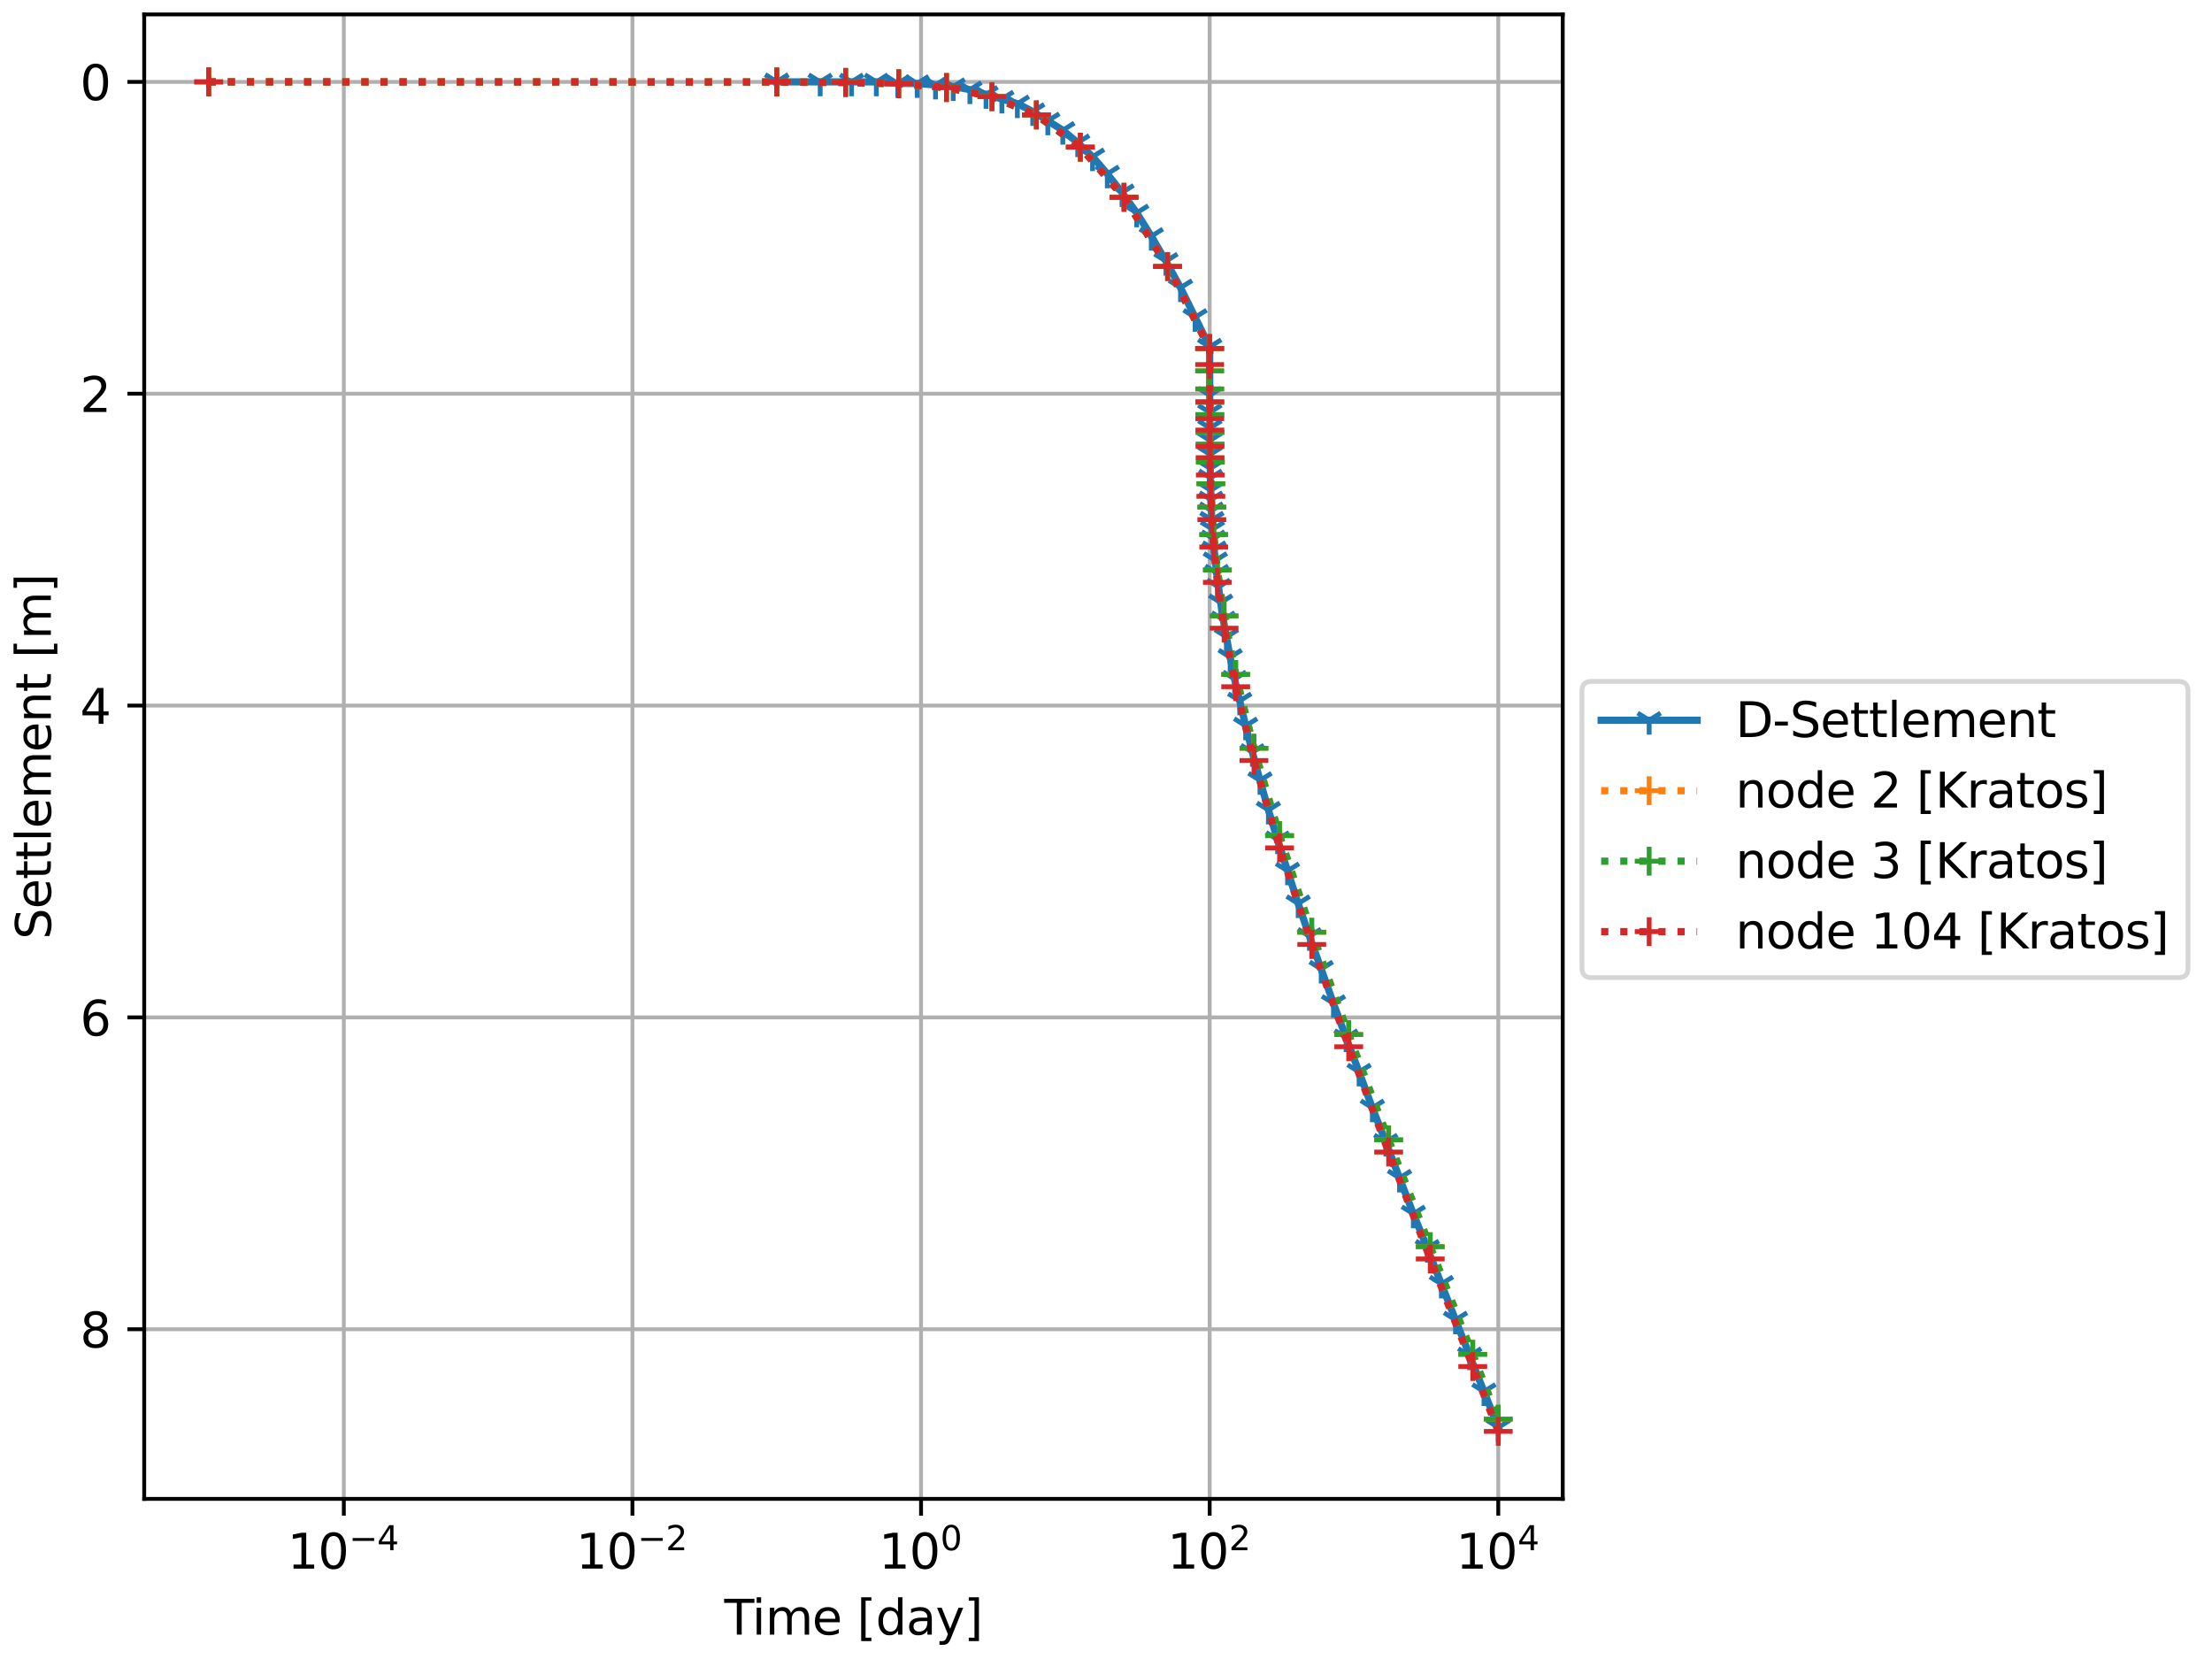 <?xml version="1.0" encoding="utf-8" standalone="no"?>
<!DOCTYPE svg PUBLIC "-//W3C//DTD SVG 1.1//EN"
  "http://www.w3.org/Graphics/SVG/1.1/DTD/svg11.dtd">
<svg xmlns:xlink="http://www.w3.org/1999/xlink" width="460.8pt" height="345.6pt" viewBox="0 0 460.8 345.6" xmlns="http://www.w3.org/2000/svg" version="1.1">
 <defs>
  <style type="text/css">*{stroke-linejoin: round; stroke-linecap: butt}</style>
 </defs>
 <g id="figure_1">
  <g id="patch_1">
   <path d="M 0 345.6 
L 460.8 345.6 
L 460.8 0 
L 0 0 
z
" style="fill: #ffffff"/>
  </g>
  <g id="axes_1">
   <g id="patch_2">
    <path d="M 30.041 312.244 
L 325.549 312.244 
L 325.549 3 
L 30.041 3 
z
" style="fill: #ffffff"/>
   </g>
   <g id="matplotlib.axis_1">
    <g id="xtick_1">
     <g id="line2d_1">
      <path d="M 71.626 312.244 
L 71.626 3 
" clip-path="url(#pfe58df3106)" style="fill: none; stroke: #b0b0b0; stroke-width: 0.8; stroke-linecap: square"/>
     </g>
     <g id="line2d_2">
      <defs>
       <path id="mc14fce038c" d="M 0 0 
L 0 3.5 
" style="stroke: #000000; stroke-width: 0.8"/>
      </defs>
      <g>
       <use xlink:href="#mc14fce038c" x="71.626" y="312.244" style="stroke: #000000; stroke-width: 0.8"/>
      </g>
     </g>
     <g id="text_1">
      <!-- $\mathdefault{10^{-4}}$ -->
      <g transform="translate(59.876 326.842) scale(0.1 -0.1)">
       <defs>
        <path id="DejaVuSans-31" d="M 794 531 
L 1825 531 
L 1825 4091 
L 703 3866 
L 703 4441 
L 1819 4666 
L 2450 4666 
L 2450 531 
L 3481 531 
L 3481 0 
L 794 0 
L 794 531 
z
" transform="scale(0.016)"/>
        <path id="DejaVuSans-30" d="M 2034 4250 
Q 1547 4250 1301 3770 
Q 1056 3291 1056 2328 
Q 1056 1369 1301 889 
Q 1547 409 2034 409 
Q 2525 409 2770 889 
Q 3016 1369 3016 2328 
Q 3016 3291 2770 3770 
Q 2525 4250 2034 4250 
z
M 2034 4750 
Q 2819 4750 3233 4129 
Q 3647 3509 3647 2328 
Q 3647 1150 3233 529 
Q 2819 -91 2034 -91 
Q 1250 -91 836 529 
Q 422 1150 422 2328 
Q 422 3509 836 4129 
Q 1250 4750 2034 4750 
z
" transform="scale(0.016)"/>
        <path id="DejaVuSans-2212" d="M 678 2272 
L 4684 2272 
L 4684 1741 
L 678 1741 
L 678 2272 
z
" transform="scale(0.016)"/>
        <path id="DejaVuSans-34" d="M 2419 4116 
L 825 1625 
L 2419 1625 
L 2419 4116 
z
M 2253 4666 
L 3047 4666 
L 3047 1625 
L 3713 1625 
L 3713 1100 
L 3047 1100 
L 3047 0 
L 2419 0 
L 2419 1100 
L 313 1100 
L 313 1709 
L 2253 4666 
z
" transform="scale(0.016)"/>
       </defs>
       <use xlink:href="#DejaVuSans-31" transform="translate(0 0.684)"/>
       <use xlink:href="#DejaVuSans-30" transform="translate(63.623 0.684)"/>
       <use xlink:href="#DejaVuSans-2212" transform="translate(128.203 38.966) scale(0.7)"/>
       <use xlink:href="#DejaVuSans-34" transform="translate(186.855 38.966) scale(0.7)"/>
      </g>
     </g>
    </g>
    <g id="xtick_2">
     <g id="line2d_3">
      <path d="M 131.749 312.244 
L 131.749 3 
" clip-path="url(#pfe58df3106)" style="fill: none; stroke: #b0b0b0; stroke-width: 0.8; stroke-linecap: square"/>
     </g>
     <g id="line2d_4">
      <g>
       <use xlink:href="#mc14fce038c" x="131.749" y="312.244" style="stroke: #000000; stroke-width: 0.8"/>
      </g>
     </g>
     <g id="text_2">
      <!-- $\mathdefault{10^{-2}}$ -->
      <g transform="translate(119.999 326.842) scale(0.1 -0.1)">
       <defs>
        <path id="DejaVuSans-32" d="M 1228 531 
L 3431 531 
L 3431 0 
L 469 0 
L 469 531 
Q 828 903 1448 1529 
Q 2069 2156 2228 2338 
Q 2531 2678 2651 2914 
Q 2772 3150 2772 3378 
Q 2772 3750 2511 3984 
Q 2250 4219 1831 4219 
Q 1534 4219 1204 4116 
Q 875 4013 500 3803 
L 500 4441 
Q 881 4594 1212 4672 
Q 1544 4750 1819 4750 
Q 2544 4750 2975 4387 
Q 3406 4025 3406 3419 
Q 3406 3131 3298 2873 
Q 3191 2616 2906 2266 
Q 2828 2175 2409 1742 
Q 1991 1309 1228 531 
z
" transform="scale(0.016)"/>
       </defs>
       <use xlink:href="#DejaVuSans-31" transform="translate(0 0.766)"/>
       <use xlink:href="#DejaVuSans-30" transform="translate(63.623 0.766)"/>
       <use xlink:href="#DejaVuSans-2212" transform="translate(128.203 39.047) scale(0.7)"/>
       <use xlink:href="#DejaVuSans-32" transform="translate(186.855 39.047) scale(0.7)"/>
      </g>
     </g>
    </g>
    <g id="xtick_3">
     <g id="line2d_5">
      <path d="M 191.872 312.244 
L 191.872 3 
" clip-path="url(#pfe58df3106)" style="fill: none; stroke: #b0b0b0; stroke-width: 0.8; stroke-linecap: square"/>
     </g>
     <g id="line2d_6">
      <g>
       <use xlink:href="#mc14fce038c" x="191.872" y="312.244" style="stroke: #000000; stroke-width: 0.8"/>
      </g>
     </g>
     <g id="text_3">
      <!-- $\mathdefault{10^{0}}$ -->
      <g transform="translate(183.072 326.842) scale(0.1 -0.1)">
       <use xlink:href="#DejaVuSans-31" transform="translate(0 0.766)"/>
       <use xlink:href="#DejaVuSans-30" transform="translate(63.623 0.766)"/>
       <use xlink:href="#DejaVuSans-30" transform="translate(128.203 39.047) scale(0.7)"/>
      </g>
     </g>
    </g>
    <g id="xtick_4">
     <g id="line2d_7">
      <path d="M 251.994 312.244 
L 251.994 3 
" clip-path="url(#pfe58df3106)" style="fill: none; stroke: #b0b0b0; stroke-width: 0.8; stroke-linecap: square"/>
     </g>
     <g id="line2d_8">
      <g>
       <use xlink:href="#mc14fce038c" x="251.994" y="312.244" style="stroke: #000000; stroke-width: 0.8"/>
      </g>
     </g>
     <g id="text_4">
      <!-- $\mathdefault{10^{2}}$ -->
      <g transform="translate(243.194 326.842) scale(0.1 -0.1)">
       <use xlink:href="#DejaVuSans-31" transform="translate(0 0.766)"/>
       <use xlink:href="#DejaVuSans-30" transform="translate(63.623 0.766)"/>
       <use xlink:href="#DejaVuSans-32" transform="translate(128.203 39.047) scale(0.7)"/>
      </g>
     </g>
    </g>
    <g id="xtick_5">
     <g id="line2d_9">
      <path d="M 312.117 312.244 
L 312.117 3 
" clip-path="url(#pfe58df3106)" style="fill: none; stroke: #b0b0b0; stroke-width: 0.8; stroke-linecap: square"/>
     </g>
     <g id="line2d_10">
      <g>
       <use xlink:href="#mc14fce038c" x="312.117" y="312.244" style="stroke: #000000; stroke-width: 0.8"/>
      </g>
     </g>
     <g id="text_5">
      <!-- $\mathdefault{10^{4}}$ -->
      <g transform="translate(303.317 326.842) scale(0.1 -0.1)">
       <use xlink:href="#DejaVuSans-31" transform="translate(0 0.684)"/>
       <use xlink:href="#DejaVuSans-30" transform="translate(63.623 0.684)"/>
       <use xlink:href="#DejaVuSans-34" transform="translate(128.203 38.966) scale(0.7)"/>
      </g>
     </g>
    </g>
    <g id="text_6">
     <!-- Time [day] -->
     <g transform="translate(150.873 340.52) scale(0.1 -0.1)">
      <defs>
       <path id="DejaVuSans-54" d="M -19 4666 
L 3928 4666 
L 3928 4134 
L 2272 4134 
L 2272 0 
L 1638 0 
L 1638 4134 
L -19 4134 
L -19 4666 
z
" transform="scale(0.016)"/>
       <path id="DejaVuSans-69" d="M 603 3500 
L 1178 3500 
L 1178 0 
L 603 0 
L 603 3500 
z
M 603 4863 
L 1178 4863 
L 1178 4134 
L 603 4134 
L 603 4863 
z
" transform="scale(0.016)"/>
       <path id="DejaVuSans-6d" d="M 3328 2828 
Q 3544 3216 3844 3400 
Q 4144 3584 4550 3584 
Q 5097 3584 5394 3201 
Q 5691 2819 5691 2113 
L 5691 0 
L 5113 0 
L 5113 2094 
Q 5113 2597 4934 2840 
Q 4756 3084 4391 3084 
Q 3944 3084 3684 2787 
Q 3425 2491 3425 1978 
L 3425 0 
L 2847 0 
L 2847 2094 
Q 2847 2600 2669 2842 
Q 2491 3084 2119 3084 
Q 1678 3084 1418 2786 
Q 1159 2488 1159 1978 
L 1159 0 
L 581 0 
L 581 3500 
L 1159 3500 
L 1159 2956 
Q 1356 3278 1631 3431 
Q 1906 3584 2284 3584 
Q 2666 3584 2933 3390 
Q 3200 3197 3328 2828 
z
" transform="scale(0.016)"/>
       <path id="DejaVuSans-65" d="M 3597 1894 
L 3597 1613 
L 953 1613 
Q 991 1019 1311 708 
Q 1631 397 2203 397 
Q 2534 397 2845 478 
Q 3156 559 3463 722 
L 3463 178 
Q 3153 47 2828 -22 
Q 2503 -91 2169 -91 
Q 1331 -91 842 396 
Q 353 884 353 1716 
Q 353 2575 817 3079 
Q 1281 3584 2069 3584 
Q 2775 3584 3186 3129 
Q 3597 2675 3597 1894 
z
M 3022 2063 
Q 3016 2534 2758 2815 
Q 2500 3097 2075 3097 
Q 1594 3097 1305 2825 
Q 1016 2553 972 2059 
L 3022 2063 
z
" transform="scale(0.016)"/>
       <path id="DejaVuSans-20" transform="scale(0.016)"/>
       <path id="DejaVuSans-5b" d="M 550 4863 
L 1875 4863 
L 1875 4416 
L 1125 4416 
L 1125 -397 
L 1875 -397 
L 1875 -844 
L 550 -844 
L 550 4863 
z
" transform="scale(0.016)"/>
       <path id="DejaVuSans-64" d="M 2906 2969 
L 2906 4863 
L 3481 4863 
L 3481 0 
L 2906 0 
L 2906 525 
Q 2725 213 2448 61 
Q 2172 -91 1784 -91 
Q 1150 -91 751 415 
Q 353 922 353 1747 
Q 353 2572 751 3078 
Q 1150 3584 1784 3584 
Q 2172 3584 2448 3432 
Q 2725 3281 2906 2969 
z
M 947 1747 
Q 947 1113 1208 752 
Q 1469 391 1925 391 
Q 2381 391 2643 752 
Q 2906 1113 2906 1747 
Q 2906 2381 2643 2742 
Q 2381 3103 1925 3103 
Q 1469 3103 1208 2742 
Q 947 2381 947 1747 
z
" transform="scale(0.016)"/>
       <path id="DejaVuSans-61" d="M 2194 1759 
Q 1497 1759 1228 1600 
Q 959 1441 959 1056 
Q 959 750 1161 570 
Q 1363 391 1709 391 
Q 2188 391 2477 730 
Q 2766 1069 2766 1631 
L 2766 1759 
L 2194 1759 
z
M 3341 1997 
L 3341 0 
L 2766 0 
L 2766 531 
Q 2569 213 2275 61 
Q 1981 -91 1556 -91 
Q 1019 -91 701 211 
Q 384 513 384 1019 
Q 384 1609 779 1909 
Q 1175 2209 1959 2209 
L 2766 2209 
L 2766 2266 
Q 2766 2663 2505 2880 
Q 2244 3097 1772 3097 
Q 1472 3097 1187 3025 
Q 903 2953 641 2809 
L 641 3341 
Q 956 3463 1253 3523 
Q 1550 3584 1831 3584 
Q 2591 3584 2966 3190 
Q 3341 2797 3341 1997 
z
" transform="scale(0.016)"/>
       <path id="DejaVuSans-79" d="M 2059 -325 
Q 1816 -950 1584 -1140 
Q 1353 -1331 966 -1331 
L 506 -1331 
L 506 -850 
L 844 -850 
Q 1081 -850 1212 -737 
Q 1344 -625 1503 -206 
L 1606 56 
L 191 3500 
L 800 3500 
L 1894 763 
L 2988 3500 
L 3597 3500 
L 2059 -325 
z
" transform="scale(0.016)"/>
       <path id="DejaVuSans-5d" d="M 1947 4863 
L 1947 -844 
L 622 -844 
L 622 -397 
L 1369 -397 
L 1369 4416 
L 622 4416 
L 622 4863 
L 1947 4863 
z
" transform="scale(0.016)"/>
      </defs>
      <use xlink:href="#DejaVuSans-54"/>
      <use xlink:href="#DejaVuSans-69" transform="translate(57.959 0)"/>
      <use xlink:href="#DejaVuSans-6d" transform="translate(85.742 0)"/>
      <use xlink:href="#DejaVuSans-65" transform="translate(183.154 0)"/>
      <use xlink:href="#DejaVuSans-20" transform="translate(244.678 0)"/>
      <use xlink:href="#DejaVuSans-5b" transform="translate(276.465 0)"/>
      <use xlink:href="#DejaVuSans-64" transform="translate(315.479 0)"/>
      <use xlink:href="#DejaVuSans-61" transform="translate(378.955 0)"/>
      <use xlink:href="#DejaVuSans-79" transform="translate(440.234 0)"/>
      <use xlink:href="#DejaVuSans-5d" transform="translate(499.414 0)"/>
     </g>
    </g>
   </g>
   <g id="matplotlib.axis_2">
    <g id="ytick_1">
     <g id="line2d_11">
      <path d="M 30.041 17.057 
L 325.549 17.057 
" clip-path="url(#pfe58df3106)" style="fill: none; stroke: #b0b0b0; stroke-width: 0.8; stroke-linecap: square"/>
     </g>
     <g id="line2d_12">
      <defs>
       <path id="m4db1e1b413" d="M 0 0 
L -3.5 0 
" style="stroke: #000000; stroke-width: 0.8"/>
      </defs>
      <g>
       <use xlink:href="#m4db1e1b413" x="30.041" y="17.057" style="stroke: #000000; stroke-width: 0.8"/>
      </g>
     </g>
     <g id="text_7">
      <!-- 0 -->
      <g transform="translate(16.678 20.856) scale(0.1 -0.1)">
       <use xlink:href="#DejaVuSans-30"/>
      </g>
     </g>
    </g>
    <g id="ytick_2">
     <g id="line2d_13">
      <path d="M 30.041 82.019 
L 325.549 82.019 
" clip-path="url(#pfe58df3106)" style="fill: none; stroke: #b0b0b0; stroke-width: 0.8; stroke-linecap: square"/>
     </g>
     <g id="line2d_14">
      <g>
       <use xlink:href="#m4db1e1b413" x="30.041" y="82.019" style="stroke: #000000; stroke-width: 0.8"/>
      </g>
     </g>
     <g id="text_8">
      <!-- 2 -->
      <g transform="translate(16.678 85.818) scale(0.1 -0.1)">
       <use xlink:href="#DejaVuSans-32"/>
      </g>
     </g>
    </g>
    <g id="ytick_3">
     <g id="line2d_15">
      <path d="M 30.041 146.981 
L 325.549 146.981 
" clip-path="url(#pfe58df3106)" style="fill: none; stroke: #b0b0b0; stroke-width: 0.8; stroke-linecap: square"/>
     </g>
     <g id="line2d_16">
      <g>
       <use xlink:href="#m4db1e1b413" x="30.041" y="146.981" style="stroke: #000000; stroke-width: 0.8"/>
      </g>
     </g>
     <g id="text_9">
      <!-- 4 -->
      <g transform="translate(16.678 150.78) scale(0.1 -0.1)">
       <use xlink:href="#DejaVuSans-34"/>
      </g>
     </g>
    </g>
    <g id="ytick_4">
     <g id="line2d_17">
      <path d="M 30.041 211.943 
L 325.549 211.943 
" clip-path="url(#pfe58df3106)" style="fill: none; stroke: #b0b0b0; stroke-width: 0.8; stroke-linecap: square"/>
     </g>
     <g id="line2d_18">
      <g>
       <use xlink:href="#m4db1e1b413" x="30.041" y="211.943" style="stroke: #000000; stroke-width: 0.8"/>
      </g>
     </g>
     <g id="text_10">
      <!-- 6 -->
      <g transform="translate(16.678 215.742) scale(0.1 -0.1)">
       <defs>
        <path id="DejaVuSans-36" d="M 2113 2584 
Q 1688 2584 1439 2293 
Q 1191 2003 1191 1497 
Q 1191 994 1439 701 
Q 1688 409 2113 409 
Q 2538 409 2786 701 
Q 3034 994 3034 1497 
Q 3034 2003 2786 2293 
Q 2538 2584 2113 2584 
z
M 3366 4563 
L 3366 3988 
Q 3128 4100 2886 4159 
Q 2644 4219 2406 4219 
Q 1781 4219 1451 3797 
Q 1122 3375 1075 2522 
Q 1259 2794 1537 2939 
Q 1816 3084 2150 3084 
Q 2853 3084 3261 2657 
Q 3669 2231 3669 1497 
Q 3669 778 3244 343 
Q 2819 -91 2113 -91 
Q 1303 -91 875 529 
Q 447 1150 447 2328 
Q 447 3434 972 4092 
Q 1497 4750 2381 4750 
Q 2619 4750 2861 4703 
Q 3103 4656 3366 4563 
z
" transform="scale(0.016)"/>
       </defs>
       <use xlink:href="#DejaVuSans-36"/>
      </g>
     </g>
    </g>
    <g id="ytick_5">
     <g id="line2d_19">
      <path d="M 30.041 276.905 
L 325.549 276.905 
" clip-path="url(#pfe58df3106)" style="fill: none; stroke: #b0b0b0; stroke-width: 0.8; stroke-linecap: square"/>
     </g>
     <g id="line2d_20">
      <g>
       <use xlink:href="#m4db1e1b413" x="30.041" y="276.905" style="stroke: #000000; stroke-width: 0.8"/>
      </g>
     </g>
     <g id="text_11">
      <!-- 8 -->
      <g transform="translate(16.678 280.705) scale(0.1 -0.1)">
       <defs>
        <path id="DejaVuSans-38" d="M 2034 2216 
Q 1584 2216 1326 1975 
Q 1069 1734 1069 1313 
Q 1069 891 1326 650 
Q 1584 409 2034 409 
Q 2484 409 2743 651 
Q 3003 894 3003 1313 
Q 3003 1734 2745 1975 
Q 2488 2216 2034 2216 
z
M 1403 2484 
Q 997 2584 770 2862 
Q 544 3141 544 3541 
Q 544 4100 942 4425 
Q 1341 4750 2034 4750 
Q 2731 4750 3128 4425 
Q 3525 4100 3525 3541 
Q 3525 3141 3298 2862 
Q 3072 2584 2669 2484 
Q 3125 2378 3379 2068 
Q 3634 1759 3634 1313 
Q 3634 634 3220 271 
Q 2806 -91 2034 -91 
Q 1263 -91 848 271 
Q 434 634 434 1313 
Q 434 1759 690 2068 
Q 947 2378 1403 2484 
z
M 1172 3481 
Q 1172 3119 1398 2916 
Q 1625 2713 2034 2713 
Q 2441 2713 2670 2916 
Q 2900 3119 2900 3481 
Q 2900 3844 2670 4047 
Q 2441 4250 2034 4250 
Q 1625 4250 1398 4047 
Q 1172 3844 1172 3481 
z
" transform="scale(0.016)"/>
       </defs>
       <use xlink:href="#DejaVuSans-38"/>
      </g>
     </g>
    </g>
    <g id="text_12">
     <!-- Settlement [m] -->
     <g transform="translate(10.599 195.695) rotate(-90) scale(0.1 -0.1)">
      <defs>
       <path id="DejaVuSans-53" d="M 3425 4513 
L 3425 3897 
Q 3066 4069 2747 4153 
Q 2428 4238 2131 4238 
Q 1616 4238 1336 4038 
Q 1056 3838 1056 3469 
Q 1056 3159 1242 3001 
Q 1428 2844 1947 2747 
L 2328 2669 
Q 3034 2534 3370 2195 
Q 3706 1856 3706 1288 
Q 3706 609 3251 259 
Q 2797 -91 1919 -91 
Q 1588 -91 1214 -16 
Q 841 59 441 206 
L 441 856 
Q 825 641 1194 531 
Q 1563 422 1919 422 
Q 2459 422 2753 634 
Q 3047 847 3047 1241 
Q 3047 1584 2836 1778 
Q 2625 1972 2144 2069 
L 1759 2144 
Q 1053 2284 737 2584 
Q 422 2884 422 3419 
Q 422 4038 858 4394 
Q 1294 4750 2059 4750 
Q 2388 4750 2728 4690 
Q 3069 4631 3425 4513 
z
" transform="scale(0.016)"/>
       <path id="DejaVuSans-74" d="M 1172 4494 
L 1172 3500 
L 2356 3500 
L 2356 3053 
L 1172 3053 
L 1172 1153 
Q 1172 725 1289 603 
Q 1406 481 1766 481 
L 2356 481 
L 2356 0 
L 1766 0 
Q 1100 0 847 248 
Q 594 497 594 1153 
L 594 3053 
L 172 3053 
L 172 3500 
L 594 3500 
L 594 4494 
L 1172 4494 
z
" transform="scale(0.016)"/>
       <path id="DejaVuSans-6c" d="M 603 4863 
L 1178 4863 
L 1178 0 
L 603 0 
L 603 4863 
z
" transform="scale(0.016)"/>
       <path id="DejaVuSans-6e" d="M 3513 2113 
L 3513 0 
L 2938 0 
L 2938 2094 
Q 2938 2591 2744 2837 
Q 2550 3084 2163 3084 
Q 1697 3084 1428 2787 
Q 1159 2491 1159 1978 
L 1159 0 
L 581 0 
L 581 3500 
L 1159 3500 
L 1159 2956 
Q 1366 3272 1645 3428 
Q 1925 3584 2291 3584 
Q 2894 3584 3203 3211 
Q 3513 2838 3513 2113 
z
" transform="scale(0.016)"/>
      </defs>
      <use xlink:href="#DejaVuSans-53"/>
      <use xlink:href="#DejaVuSans-65" transform="translate(63.477 0)"/>
      <use xlink:href="#DejaVuSans-74" transform="translate(125 0)"/>
      <use xlink:href="#DejaVuSans-74" transform="translate(164.209 0)"/>
      <use xlink:href="#DejaVuSans-6c" transform="translate(203.418 0)"/>
      <use xlink:href="#DejaVuSans-65" transform="translate(231.201 0)"/>
      <use xlink:href="#DejaVuSans-6d" transform="translate(292.725 0)"/>
      <use xlink:href="#DejaVuSans-65" transform="translate(390.137 0)"/>
      <use xlink:href="#DejaVuSans-6e" transform="translate(451.66 0)"/>
      <use xlink:href="#DejaVuSans-74" transform="translate(515.039 0)"/>
      <use xlink:href="#DejaVuSans-20" transform="translate(554.248 0)"/>
      <use xlink:href="#DejaVuSans-5b" transform="translate(586.035 0)"/>
      <use xlink:href="#DejaVuSans-6d" transform="translate(625.049 0)"/>
      <use xlink:href="#DejaVuSans-5d" transform="translate(722.461 0)"/>
     </g>
    </g>
   </g>
   <g id="line2d_21">
    <path d="M 161.81 17.057 
L 161.81 17.057 
L 170.86 17.057 
L 177.397 17.057 
L 182.558 17.057 
L 187.027 17.382 
L 191.064 17.382 
L 194.889 17.706 
L 198.567 18.031 
L 202.046 18.681 
L 205.407 19.655 
L 208.703 20.63 
L 211.936 21.604 
L 215.133 23.228 
L 218.281 25.177 
L 221.4 27.126 
L 224.508 29.724 
L 227.595 32.648 
L 230.672 36.221 
L 233.738 40.118 
L 236.792 44.341 
L 239.841 49.213 
L 242.885 54.41 
L 245.925 59.932 
L 248.96 66.103 
L 251.994 72.275 
L 252.007 82.344 
L 252.02 85.917 
L 252.037 89.165 
L 252.058 91.763 
L 252.084 94.687 
L 252.116 97.285 
L 252.124 97.61 
L 252.158 99.559 
L 252.209 102.157 
L 252.273 104.106 
L 252.354 106.38 
L 252.455 108.329 
L 252.581 110.277 
L 252.739 112.226 
L 252.935 114.5 
L 253.177 116.774 
L 253.475 119.372 
L 253.842 122.295 
L 254.289 125.544 
L 254.833 129.116 
L 255.486 132.689 
L 256.264 136.912 
L 257.184 141.459 
L 258.256 146.007 
L 259.493 151.204 
L 260.9 156.725 
L 262.48 162.572 
L 264.232 168.743 
L 266.149 174.915 
L 268.221 181.411 
L 270.435 188.232 
L 272.777 195.053 
L 275.232 201.874 
L 277.784 209.02 
L 280.418 216.166 
L 283.123 223.312 
L 285.886 230.782 
L 288.696 237.928 
L 291.546 245.399 
L 294.428 252.869 
L 297.336 260.015 
L 300.264 267.486 
L 303.21 274.957 
L 306.169 282.427 
L 309.139 289.898 
L 312.117 297.368 
" clip-path="url(#pfe58df3106)" style="fill: none; stroke: #1f77b4; stroke-width: 1.5; stroke-linecap: square"/>
    <defs>
     <path id="mfabf3dd561" d="M 0 0 
L 0 3 
M 0 0 
L 2.4 -1.5 
M 0 0 
L -2.4 -1.5 
" style="stroke: #1f77b4"/>
    </defs>
    <g clip-path="url(#pfe58df3106)">
     <use xlink:href="#mfabf3dd561" x="161.81" y="17.057" style="fill: #1f77b4; stroke: #1f77b4"/>
     <use xlink:href="#mfabf3dd561" x="161.81" y="17.057" style="fill: #1f77b4; stroke: #1f77b4"/>
     <use xlink:href="#mfabf3dd561" x="170.86" y="17.057" style="fill: #1f77b4; stroke: #1f77b4"/>
     <use xlink:href="#mfabf3dd561" x="177.397" y="17.057" style="fill: #1f77b4; stroke: #1f77b4"/>
     <use xlink:href="#mfabf3dd561" x="182.558" y="17.057" style="fill: #1f77b4; stroke: #1f77b4"/>
     <use xlink:href="#mfabf3dd561" x="187.027" y="17.382" style="fill: #1f77b4; stroke: #1f77b4"/>
     <use xlink:href="#mfabf3dd561" x="191.064" y="17.382" style="fill: #1f77b4; stroke: #1f77b4"/>
     <use xlink:href="#mfabf3dd561" x="194.889" y="17.706" style="fill: #1f77b4; stroke: #1f77b4"/>
     <use xlink:href="#mfabf3dd561" x="198.567" y="18.031" style="fill: #1f77b4; stroke: #1f77b4"/>
     <use xlink:href="#mfabf3dd561" x="202.046" y="18.681" style="fill: #1f77b4; stroke: #1f77b4"/>
     <use xlink:href="#mfabf3dd561" x="205.407" y="19.655" style="fill: #1f77b4; stroke: #1f77b4"/>
     <use xlink:href="#mfabf3dd561" x="208.703" y="20.63" style="fill: #1f77b4; stroke: #1f77b4"/>
     <use xlink:href="#mfabf3dd561" x="211.936" y="21.604" style="fill: #1f77b4; stroke: #1f77b4"/>
     <use xlink:href="#mfabf3dd561" x="215.133" y="23.228" style="fill: #1f77b4; stroke: #1f77b4"/>
     <use xlink:href="#mfabf3dd561" x="218.281" y="25.177" style="fill: #1f77b4; stroke: #1f77b4"/>
     <use xlink:href="#mfabf3dd561" x="221.4" y="27.126" style="fill: #1f77b4; stroke: #1f77b4"/>
     <use xlink:href="#mfabf3dd561" x="224.508" y="29.724" style="fill: #1f77b4; stroke: #1f77b4"/>
     <use xlink:href="#mfabf3dd561" x="227.595" y="32.648" style="fill: #1f77b4; stroke: #1f77b4"/>
     <use xlink:href="#mfabf3dd561" x="230.672" y="36.221" style="fill: #1f77b4; stroke: #1f77b4"/>
     <use xlink:href="#mfabf3dd561" x="233.738" y="40.118" style="fill: #1f77b4; stroke: #1f77b4"/>
     <use xlink:href="#mfabf3dd561" x="236.792" y="44.341" style="fill: #1f77b4; stroke: #1f77b4"/>
     <use xlink:href="#mfabf3dd561" x="239.841" y="49.213" style="fill: #1f77b4; stroke: #1f77b4"/>
     <use xlink:href="#mfabf3dd561" x="242.885" y="54.41" style="fill: #1f77b4; stroke: #1f77b4"/>
     <use xlink:href="#mfabf3dd561" x="245.925" y="59.932" style="fill: #1f77b4; stroke: #1f77b4"/>
     <use xlink:href="#mfabf3dd561" x="248.96" y="66.103" style="fill: #1f77b4; stroke: #1f77b4"/>
     <use xlink:href="#mfabf3dd561" x="251.994" y="72.275" style="fill: #1f77b4; stroke: #1f77b4"/>
     <use xlink:href="#mfabf3dd561" x="252.007" y="82.344" style="fill: #1f77b4; stroke: #1f77b4"/>
     <use xlink:href="#mfabf3dd561" x="252.02" y="85.917" style="fill: #1f77b4; stroke: #1f77b4"/>
     <use xlink:href="#mfabf3dd561" x="252.037" y="89.165" style="fill: #1f77b4; stroke: #1f77b4"/>
     <use xlink:href="#mfabf3dd561" x="252.058" y="91.763" style="fill: #1f77b4; stroke: #1f77b4"/>
     <use xlink:href="#mfabf3dd561" x="252.084" y="94.687" style="fill: #1f77b4; stroke: #1f77b4"/>
     <use xlink:href="#mfabf3dd561" x="252.116" y="97.285" style="fill: #1f77b4; stroke: #1f77b4"/>
     <use xlink:href="#mfabf3dd561" x="252.124" y="97.61" style="fill: #1f77b4; stroke: #1f77b4"/>
     <use xlink:href="#mfabf3dd561" x="252.158" y="99.559" style="fill: #1f77b4; stroke: #1f77b4"/>
     <use xlink:href="#mfabf3dd561" x="252.209" y="102.157" style="fill: #1f77b4; stroke: #1f77b4"/>
     <use xlink:href="#mfabf3dd561" x="252.273" y="104.106" style="fill: #1f77b4; stroke: #1f77b4"/>
     <use xlink:href="#mfabf3dd561" x="252.354" y="106.38" style="fill: #1f77b4; stroke: #1f77b4"/>
     <use xlink:href="#mfabf3dd561" x="252.455" y="108.329" style="fill: #1f77b4; stroke: #1f77b4"/>
     <use xlink:href="#mfabf3dd561" x="252.581" y="110.277" style="fill: #1f77b4; stroke: #1f77b4"/>
     <use xlink:href="#mfabf3dd561" x="252.739" y="112.226" style="fill: #1f77b4; stroke: #1f77b4"/>
     <use xlink:href="#mfabf3dd561" x="252.935" y="114.5" style="fill: #1f77b4; stroke: #1f77b4"/>
     <use xlink:href="#mfabf3dd561" x="253.177" y="116.774" style="fill: #1f77b4; stroke: #1f77b4"/>
     <use xlink:href="#mfabf3dd561" x="253.475" y="119.372" style="fill: #1f77b4; stroke: #1f77b4"/>
     <use xlink:href="#mfabf3dd561" x="253.842" y="122.295" style="fill: #1f77b4; stroke: #1f77b4"/>
     <use xlink:href="#mfabf3dd561" x="254.289" y="125.544" style="fill: #1f77b4; stroke: #1f77b4"/>
     <use xlink:href="#mfabf3dd561" x="254.833" y="129.116" style="fill: #1f77b4; stroke: #1f77b4"/>
     <use xlink:href="#mfabf3dd561" x="255.486" y="132.689" style="fill: #1f77b4; stroke: #1f77b4"/>
     <use xlink:href="#mfabf3dd561" x="256.264" y="136.912" style="fill: #1f77b4; stroke: #1f77b4"/>
     <use xlink:href="#mfabf3dd561" x="257.184" y="141.459" style="fill: #1f77b4; stroke: #1f77b4"/>
     <use xlink:href="#mfabf3dd561" x="258.256" y="146.007" style="fill: #1f77b4; stroke: #1f77b4"/>
     <use xlink:href="#mfabf3dd561" x="259.493" y="151.204" style="fill: #1f77b4; stroke: #1f77b4"/>
     <use xlink:href="#mfabf3dd561" x="260.9" y="156.725" style="fill: #1f77b4; stroke: #1f77b4"/>
     <use xlink:href="#mfabf3dd561" x="262.48" y="162.572" style="fill: #1f77b4; stroke: #1f77b4"/>
     <use xlink:href="#mfabf3dd561" x="264.232" y="168.743" style="fill: #1f77b4; stroke: #1f77b4"/>
     <use xlink:href="#mfabf3dd561" x="266.149" y="174.915" style="fill: #1f77b4; stroke: #1f77b4"/>
     <use xlink:href="#mfabf3dd561" x="268.221" y="181.411" style="fill: #1f77b4; stroke: #1f77b4"/>
     <use xlink:href="#mfabf3dd561" x="270.435" y="188.232" style="fill: #1f77b4; stroke: #1f77b4"/>
     <use xlink:href="#mfabf3dd561" x="272.777" y="195.053" style="fill: #1f77b4; stroke: #1f77b4"/>
     <use xlink:href="#mfabf3dd561" x="275.232" y="201.874" style="fill: #1f77b4; stroke: #1f77b4"/>
     <use xlink:href="#mfabf3dd561" x="277.784" y="209.02" style="fill: #1f77b4; stroke: #1f77b4"/>
     <use xlink:href="#mfabf3dd561" x="280.418" y="216.166" style="fill: #1f77b4; stroke: #1f77b4"/>
     <use xlink:href="#mfabf3dd561" x="283.123" y="223.312" style="fill: #1f77b4; stroke: #1f77b4"/>
     <use xlink:href="#mfabf3dd561" x="285.886" y="230.782" style="fill: #1f77b4; stroke: #1f77b4"/>
     <use xlink:href="#mfabf3dd561" x="288.696" y="237.928" style="fill: #1f77b4; stroke: #1f77b4"/>
     <use xlink:href="#mfabf3dd561" x="291.546" y="245.399" style="fill: #1f77b4; stroke: #1f77b4"/>
     <use xlink:href="#mfabf3dd561" x="294.428" y="252.869" style="fill: #1f77b4; stroke: #1f77b4"/>
     <use xlink:href="#mfabf3dd561" x="297.336" y="260.015" style="fill: #1f77b4; stroke: #1f77b4"/>
     <use xlink:href="#mfabf3dd561" x="300.264" y="267.486" style="fill: #1f77b4; stroke: #1f77b4"/>
     <use xlink:href="#mfabf3dd561" x="303.21" y="274.957" style="fill: #1f77b4; stroke: #1f77b4"/>
     <use xlink:href="#mfabf3dd561" x="306.169" y="282.427" style="fill: #1f77b4; stroke: #1f77b4"/>
     <use xlink:href="#mfabf3dd561" x="309.139" y="289.898" style="fill: #1f77b4; stroke: #1f77b4"/>
     <use xlink:href="#mfabf3dd561" x="312.117" y="297.368" style="fill: #1f77b4; stroke: #1f77b4"/>
    </g>
   </g>
   <g id="line2d_22">
    <path d="M 43.473 17.057 
L 161.812 17.082 
L 176.154 17.174 
L 187.215 17.458 
L 197.165 18.233 
L 206.643 20.127 
L 215.901 23.945 
L 225.053 30.653 
L 234.154 41.104 
L 243.229 55.513 
L 251.994 72.598 
L 251.994 77.264 
L 252.007 81.023 
L 252.02 83.804 
L 252.033 86.373 
L 252.059 90.091 
L 252.085 92.539 
L 252.137 96.267 
L 252.24 100.764 
L 252.443 105.647 
L 252.841 111.366 
L 253.601 118.738 
L 255.001 128.301 
L 257.418 140.5 
L 261.219 155.876 
L 266.557 174.077 
L 273.262 194.2 
L 280.96 215.511 
L 289.277 237.448 
L 297.944 259.713 
L 306.799 282.124 
L 312.117 295.638 
" clip-path="url(#pfe58df3106)" style="fill: none; stroke-dasharray: 1.5,2.475; stroke-dashoffset: 0; stroke: #ff7f0e; stroke-width: 1.5"/>
    <defs>
     <path id="ma0818b36e4" d="M -3 0 
L 3 0 
M 0 3 
L 0 -3 
" style="stroke: #ff7f0e"/>
    </defs>
    <g clip-path="url(#pfe58df3106)">
     <use xlink:href="#ma0818b36e4" x="43.473" y="17.057" style="fill: #ff7f0e; stroke: #ff7f0e"/>
     <use xlink:href="#ma0818b36e4" x="161.812" y="17.082" style="fill: #ff7f0e; stroke: #ff7f0e"/>
     <use xlink:href="#ma0818b36e4" x="176.154" y="17.174" style="fill: #ff7f0e; stroke: #ff7f0e"/>
     <use xlink:href="#ma0818b36e4" x="187.215" y="17.458" style="fill: #ff7f0e; stroke: #ff7f0e"/>
     <use xlink:href="#ma0818b36e4" x="197.165" y="18.233" style="fill: #ff7f0e; stroke: #ff7f0e"/>
     <use xlink:href="#ma0818b36e4" x="206.643" y="20.127" style="fill: #ff7f0e; stroke: #ff7f0e"/>
     <use xlink:href="#ma0818b36e4" x="215.901" y="23.945" style="fill: #ff7f0e; stroke: #ff7f0e"/>
     <use xlink:href="#ma0818b36e4" x="225.053" y="30.653" style="fill: #ff7f0e; stroke: #ff7f0e"/>
     <use xlink:href="#ma0818b36e4" x="234.154" y="41.104" style="fill: #ff7f0e; stroke: #ff7f0e"/>
     <use xlink:href="#ma0818b36e4" x="243.229" y="55.513" style="fill: #ff7f0e; stroke: #ff7f0e"/>
     <use xlink:href="#ma0818b36e4" x="251.994" y="72.598" style="fill: #ff7f0e; stroke: #ff7f0e"/>
     <use xlink:href="#ma0818b36e4" x="251.994" y="77.264" style="fill: #ff7f0e; stroke: #ff7f0e"/>
     <use xlink:href="#ma0818b36e4" x="252.007" y="81.023" style="fill: #ff7f0e; stroke: #ff7f0e"/>
     <use xlink:href="#ma0818b36e4" x="252.02" y="83.804" style="fill: #ff7f0e; stroke: #ff7f0e"/>
     <use xlink:href="#ma0818b36e4" x="252.033" y="86.373" style="fill: #ff7f0e; stroke: #ff7f0e"/>
     <use xlink:href="#ma0818b36e4" x="252.059" y="90.091" style="fill: #ff7f0e; stroke: #ff7f0e"/>
     <use xlink:href="#ma0818b36e4" x="252.085" y="92.539" style="fill: #ff7f0e; stroke: #ff7f0e"/>
     <use xlink:href="#ma0818b36e4" x="252.137" y="96.267" style="fill: #ff7f0e; stroke: #ff7f0e"/>
     <use xlink:href="#ma0818b36e4" x="252.24" y="100.764" style="fill: #ff7f0e; stroke: #ff7f0e"/>
     <use xlink:href="#ma0818b36e4" x="252.443" y="105.647" style="fill: #ff7f0e; stroke: #ff7f0e"/>
     <use xlink:href="#ma0818b36e4" x="252.841" y="111.366" style="fill: #ff7f0e; stroke: #ff7f0e"/>
     <use xlink:href="#ma0818b36e4" x="253.601" y="118.738" style="fill: #ff7f0e; stroke: #ff7f0e"/>
     <use xlink:href="#ma0818b36e4" x="255.001" y="128.301" style="fill: #ff7f0e; stroke: #ff7f0e"/>
     <use xlink:href="#ma0818b36e4" x="257.418" y="140.5" style="fill: #ff7f0e; stroke: #ff7f0e"/>
     <use xlink:href="#ma0818b36e4" x="261.219" y="155.876" style="fill: #ff7f0e; stroke: #ff7f0e"/>
     <use xlink:href="#ma0818b36e4" x="266.557" y="174.077" style="fill: #ff7f0e; stroke: #ff7f0e"/>
     <use xlink:href="#ma0818b36e4" x="273.262" y="194.2" style="fill: #ff7f0e; stroke: #ff7f0e"/>
     <use xlink:href="#ma0818b36e4" x="280.96" y="215.511" style="fill: #ff7f0e; stroke: #ff7f0e"/>
     <use xlink:href="#ma0818b36e4" x="289.277" y="237.448" style="fill: #ff7f0e; stroke: #ff7f0e"/>
     <use xlink:href="#ma0818b36e4" x="297.944" y="259.713" style="fill: #ff7f0e; stroke: #ff7f0e"/>
     <use xlink:href="#ma0818b36e4" x="306.799" y="282.124" style="fill: #ff7f0e; stroke: #ff7f0e"/>
     <use xlink:href="#ma0818b36e4" x="312.117" y="295.638" style="fill: #ff7f0e; stroke: #ff7f0e"/>
    </g>
   </g>
   <g id="line2d_23">
    <path d="M 43.473 17.057 
L 161.812 17.082 
L 176.154 17.174 
L 187.215 17.458 
L 197.165 18.233 
L 206.643 20.127 
L 215.901 23.945 
L 225.053 30.653 
L 234.154 41.104 
L 243.229 55.513 
L 251.994 72.598 
L 251.994 77.264 
L 252.007 81.023 
L 252.02 83.804 
L 252.033 86.373 
L 252.059 90.091 
L 252.085 92.539 
L 252.137 96.267 
L 252.24 100.764 
L 252.443 105.647 
L 252.841 111.366 
L 253.601 118.738 
L 255.001 128.301 
L 257.418 140.5 
L 261.219 155.876 
L 266.557 174.077 
L 273.262 194.2 
L 280.96 215.511 
L 289.277 237.448 
L 297.944 259.713 
L 306.799 282.124 
L 312.117 295.638 
" clip-path="url(#pfe58df3106)" style="fill: none; stroke-dasharray: 1.5,2.475; stroke-dashoffset: 0; stroke: #2ca02c; stroke-width: 1.5"/>
    <defs>
     <path id="mb11497d16b" d="M -3 0 
L 3 0 
M 0 3 
L 0 -3 
" style="stroke: #2ca02c"/>
    </defs>
    <g clip-path="url(#pfe58df3106)">
     <use xlink:href="#mb11497d16b" x="43.473" y="17.057" style="fill: #2ca02c; stroke: #2ca02c"/>
     <use xlink:href="#mb11497d16b" x="161.812" y="17.082" style="fill: #2ca02c; stroke: #2ca02c"/>
     <use xlink:href="#mb11497d16b" x="176.154" y="17.174" style="fill: #2ca02c; stroke: #2ca02c"/>
     <use xlink:href="#mb11497d16b" x="187.215" y="17.458" style="fill: #2ca02c; stroke: #2ca02c"/>
     <use xlink:href="#mb11497d16b" x="197.165" y="18.233" style="fill: #2ca02c; stroke: #2ca02c"/>
     <use xlink:href="#mb11497d16b" x="206.643" y="20.127" style="fill: #2ca02c; stroke: #2ca02c"/>
     <use xlink:href="#mb11497d16b" x="215.901" y="23.945" style="fill: #2ca02c; stroke: #2ca02c"/>
     <use xlink:href="#mb11497d16b" x="225.053" y="30.653" style="fill: #2ca02c; stroke: #2ca02c"/>
     <use xlink:href="#mb11497d16b" x="234.154" y="41.104" style="fill: #2ca02c; stroke: #2ca02c"/>
     <use xlink:href="#mb11497d16b" x="243.229" y="55.513" style="fill: #2ca02c; stroke: #2ca02c"/>
     <use xlink:href="#mb11497d16b" x="251.994" y="72.598" style="fill: #2ca02c; stroke: #2ca02c"/>
     <use xlink:href="#mb11497d16b" x="251.994" y="77.264" style="fill: #2ca02c; stroke: #2ca02c"/>
     <use xlink:href="#mb11497d16b" x="252.007" y="81.023" style="fill: #2ca02c; stroke: #2ca02c"/>
     <use xlink:href="#mb11497d16b" x="252.02" y="83.804" style="fill: #2ca02c; stroke: #2ca02c"/>
     <use xlink:href="#mb11497d16b" x="252.033" y="86.373" style="fill: #2ca02c; stroke: #2ca02c"/>
     <use xlink:href="#mb11497d16b" x="252.059" y="90.091" style="fill: #2ca02c; stroke: #2ca02c"/>
     <use xlink:href="#mb11497d16b" x="252.085" y="92.539" style="fill: #2ca02c; stroke: #2ca02c"/>
     <use xlink:href="#mb11497d16b" x="252.137" y="96.267" style="fill: #2ca02c; stroke: #2ca02c"/>
     <use xlink:href="#mb11497d16b" x="252.24" y="100.764" style="fill: #2ca02c; stroke: #2ca02c"/>
     <use xlink:href="#mb11497d16b" x="252.443" y="105.647" style="fill: #2ca02c; stroke: #2ca02c"/>
     <use xlink:href="#mb11497d16b" x="252.841" y="111.366" style="fill: #2ca02c; stroke: #2ca02c"/>
     <use xlink:href="#mb11497d16b" x="253.601" y="118.738" style="fill: #2ca02c; stroke: #2ca02c"/>
     <use xlink:href="#mb11497d16b" x="255.001" y="128.301" style="fill: #2ca02c; stroke: #2ca02c"/>
     <use xlink:href="#mb11497d16b" x="257.418" y="140.5" style="fill: #2ca02c; stroke: #2ca02c"/>
     <use xlink:href="#mb11497d16b" x="261.219" y="155.876" style="fill: #2ca02c; stroke: #2ca02c"/>
     <use xlink:href="#mb11497d16b" x="266.557" y="174.077" style="fill: #2ca02c; stroke: #2ca02c"/>
     <use xlink:href="#mb11497d16b" x="273.262" y="194.2" style="fill: #2ca02c; stroke: #2ca02c"/>
     <use xlink:href="#mb11497d16b" x="280.96" y="215.511" style="fill: #2ca02c; stroke: #2ca02c"/>
     <use xlink:href="#mb11497d16b" x="289.277" y="237.448" style="fill: #2ca02c; stroke: #2ca02c"/>
     <use xlink:href="#mb11497d16b" x="297.944" y="259.713" style="fill: #2ca02c; stroke: #2ca02c"/>
     <use xlink:href="#mb11497d16b" x="306.799" y="282.124" style="fill: #2ca02c; stroke: #2ca02c"/>
     <use xlink:href="#mb11497d16b" x="312.117" y="295.638" style="fill: #2ca02c; stroke: #2ca02c"/>
    </g>
   </g>
   <g id="line2d_24">
    <path d="M 43.473 17.057 
L 161.812 17.082 
L 176.154 17.174 
L 187.215 17.457 
L 197.165 18.233 
L 206.643 20.127 
L 215.901 23.944 
L 225.053 30.653 
L 234.154 41.104 
L 243.229 55.513 
L 251.994 72.598 
L 251.994 75.947 
L 252.007 83.675 
L 252.02 87.23 
L 252.033 89.587 
L 252.059 93.03 
L 252.085 95.337 
L 252.137 98.96 
L 252.24 103.397 
L 252.443 108.247 
L 252.841 113.946 
L 253.601 121.306 
L 255.001 130.861 
L 257.418 143.057 
L 261.219 158.43 
L 266.557 176.63 
L 273.262 196.751 
L 280.96 218.061 
L 289.277 239.998 
L 297.944 262.262 
L 306.799 284.673 
L 312.117 298.187 
" clip-path="url(#pfe58df3106)" style="fill: none; stroke-dasharray: 1.5,2.475; stroke-dashoffset: 0; stroke: #d62728; stroke-width: 1.5"/>
    <defs>
     <path id="m45ec2b9946" d="M -3 0 
L 3 0 
M 0 3 
L 0 -3 
" style="stroke: #d62728"/>
    </defs>
    <g clip-path="url(#pfe58df3106)">
     <use xlink:href="#m45ec2b9946" x="43.473" y="17.057" style="fill: #d62728; stroke: #d62728"/>
     <use xlink:href="#m45ec2b9946" x="161.812" y="17.082" style="fill: #d62728; stroke: #d62728"/>
     <use xlink:href="#m45ec2b9946" x="176.154" y="17.174" style="fill: #d62728; stroke: #d62728"/>
     <use xlink:href="#m45ec2b9946" x="187.215" y="17.457" style="fill: #d62728; stroke: #d62728"/>
     <use xlink:href="#m45ec2b9946" x="197.165" y="18.233" style="fill: #d62728; stroke: #d62728"/>
     <use xlink:href="#m45ec2b9946" x="206.643" y="20.127" style="fill: #d62728; stroke: #d62728"/>
     <use xlink:href="#m45ec2b9946" x="215.901" y="23.944" style="fill: #d62728; stroke: #d62728"/>
     <use xlink:href="#m45ec2b9946" x="225.053" y="30.653" style="fill: #d62728; stroke: #d62728"/>
     <use xlink:href="#m45ec2b9946" x="234.154" y="41.104" style="fill: #d62728; stroke: #d62728"/>
     <use xlink:href="#m45ec2b9946" x="243.229" y="55.513" style="fill: #d62728; stroke: #d62728"/>
     <use xlink:href="#m45ec2b9946" x="251.994" y="72.598" style="fill: #d62728; stroke: #d62728"/>
     <use xlink:href="#m45ec2b9946" x="251.994" y="75.947" style="fill: #d62728; stroke: #d62728"/>
     <use xlink:href="#m45ec2b9946" x="252.007" y="83.675" style="fill: #d62728; stroke: #d62728"/>
     <use xlink:href="#m45ec2b9946" x="252.02" y="87.23" style="fill: #d62728; stroke: #d62728"/>
     <use xlink:href="#m45ec2b9946" x="252.033" y="89.587" style="fill: #d62728; stroke: #d62728"/>
     <use xlink:href="#m45ec2b9946" x="252.059" y="93.03" style="fill: #d62728; stroke: #d62728"/>
     <use xlink:href="#m45ec2b9946" x="252.085" y="95.337" style="fill: #d62728; stroke: #d62728"/>
     <use xlink:href="#m45ec2b9946" x="252.137" y="98.96" style="fill: #d62728; stroke: #d62728"/>
     <use xlink:href="#m45ec2b9946" x="252.24" y="103.397" style="fill: #d62728; stroke: #d62728"/>
     <use xlink:href="#m45ec2b9946" x="252.443" y="108.247" style="fill: #d62728; stroke: #d62728"/>
     <use xlink:href="#m45ec2b9946" x="252.841" y="113.946" style="fill: #d62728; stroke: #d62728"/>
     <use xlink:href="#m45ec2b9946" x="253.601" y="121.306" style="fill: #d62728; stroke: #d62728"/>
     <use xlink:href="#m45ec2b9946" x="255.001" y="130.861" style="fill: #d62728; stroke: #d62728"/>
     <use xlink:href="#m45ec2b9946" x="257.418" y="143.057" style="fill: #d62728; stroke: #d62728"/>
     <use xlink:href="#m45ec2b9946" x="261.219" y="158.43" style="fill: #d62728; stroke: #d62728"/>
     <use xlink:href="#m45ec2b9946" x="266.557" y="176.63" style="fill: #d62728; stroke: #d62728"/>
     <use xlink:href="#m45ec2b9946" x="273.262" y="196.751" style="fill: #d62728; stroke: #d62728"/>
     <use xlink:href="#m45ec2b9946" x="280.96" y="218.061" style="fill: #d62728; stroke: #d62728"/>
     <use xlink:href="#m45ec2b9946" x="289.277" y="239.998" style="fill: #d62728; stroke: #d62728"/>
     <use xlink:href="#m45ec2b9946" x="297.944" y="262.262" style="fill: #d62728; stroke: #d62728"/>
     <use xlink:href="#m45ec2b9946" x="306.799" y="284.673" style="fill: #d62728; stroke: #d62728"/>
     <use xlink:href="#m45ec2b9946" x="312.117" y="298.187" style="fill: #d62728; stroke: #d62728"/>
    </g>
   </g>
   <g id="patch_3">
    <path d="M 30.041 312.244 
L 30.041 3 
" style="fill: none; stroke: #000000; stroke-width: 0.8; stroke-linejoin: miter; stroke-linecap: square"/>
   </g>
   <g id="patch_4">
    <path d="M 325.549 312.244 
L 325.549 3 
" style="fill: none; stroke: #000000; stroke-width: 0.8; stroke-linejoin: miter; stroke-linecap: square"/>
   </g>
   <g id="patch_5">
    <path d="M 30.041 312.244 
L 325.549 312.244 
" style="fill: none; stroke: #000000; stroke-width: 0.8; stroke-linejoin: miter; stroke-linecap: square"/>
   </g>
   <g id="patch_6">
    <path d="M 30.041 3 
L 325.549 3 
" style="fill: none; stroke: #000000; stroke-width: 0.8; stroke-linejoin: miter; stroke-linecap: square"/>
   </g>
  </g>
  <g id="legend_1">
   <g id="patch_7">
    <path d="M 331.55 203.656 
L 453.8 203.656 
Q 455.8 203.656 455.8 201.656 
L 455.8 143.944 
Q 455.8 141.944 453.8 141.944 
L 331.55 141.944 
Q 329.55 141.944 329.55 143.944 
L 329.55 201.656 
Q 329.55 203.656 331.55 203.656 
z
" style="fill: #ffffff; opacity: 0.8; stroke: #cccccc; stroke-linejoin: miter"/>
   </g>
   <g id="line2d_25">
    <path d="M 333.55 150.042 
L 343.55 150.042 
L 353.55 150.042 
" style="fill: none; stroke: #1f77b4; stroke-width: 1.5; stroke-linecap: square"/>
    <g>
     <use xlink:href="#mfabf3dd561" x="343.55" y="150.042" style="fill: #1f77b4; stroke: #1f77b4"/>
    </g>
   </g>
   <g id="text_13">
    <!-- D-Settlement -->
    <g transform="translate(361.55 153.542) scale(0.1 -0.1)">
     <defs>
      <path id="DejaVuSans-44" d="M 1259 4147 
L 1259 519 
L 2022 519 
Q 2988 519 3436 956 
Q 3884 1394 3884 2338 
Q 3884 3275 3436 3711 
Q 2988 4147 2022 4147 
L 1259 4147 
z
M 628 4666 
L 1925 4666 
Q 3281 4666 3915 4102 
Q 4550 3538 4550 2338 
Q 4550 1131 3912 565 
Q 3275 0 1925 0 
L 628 0 
L 628 4666 
z
" transform="scale(0.016)"/>
      <path id="DejaVuSans-2d" d="M 313 2009 
L 1997 2009 
L 1997 1497 
L 313 1497 
L 313 2009 
z
" transform="scale(0.016)"/>
     </defs>
     <use xlink:href="#DejaVuSans-44"/>
     <use xlink:href="#DejaVuSans-2d" transform="translate(77.002 0)"/>
     <use xlink:href="#DejaVuSans-53" transform="translate(113.086 0)"/>
     <use xlink:href="#DejaVuSans-65" transform="translate(176.562 0)"/>
     <use xlink:href="#DejaVuSans-74" transform="translate(238.086 0)"/>
     <use xlink:href="#DejaVuSans-74" transform="translate(277.295 0)"/>
     <use xlink:href="#DejaVuSans-6c" transform="translate(316.504 0)"/>
     <use xlink:href="#DejaVuSans-65" transform="translate(344.287 0)"/>
     <use xlink:href="#DejaVuSans-6d" transform="translate(405.811 0)"/>
     <use xlink:href="#DejaVuSans-65" transform="translate(503.223 0)"/>
     <use xlink:href="#DejaVuSans-6e" transform="translate(564.746 0)"/>
     <use xlink:href="#DejaVuSans-74" transform="translate(628.125 0)"/>
    </g>
   </g>
   <g id="line2d_26">
    <path d="M 333.55 164.72 
L 343.55 164.72 
L 353.55 164.72 
" style="fill: none; stroke-dasharray: 1.5,2.475; stroke-dashoffset: 0; stroke: #ff7f0e; stroke-width: 1.5"/>
    <g>
     <use xlink:href="#ma0818b36e4" x="343.55" y="164.72" style="fill: #ff7f0e; stroke: #ff7f0e"/>
    </g>
   </g>
   <g id="text_14">
    <!-- node 2 [Kratos] -->
    <g transform="translate(361.55 168.22) scale(0.1 -0.1)">
     <defs>
      <path id="DejaVuSans-6f" d="M 1959 3097 
Q 1497 3097 1228 2736 
Q 959 2375 959 1747 
Q 959 1119 1226 758 
Q 1494 397 1959 397 
Q 2419 397 2687 759 
Q 2956 1122 2956 1747 
Q 2956 2369 2687 2733 
Q 2419 3097 1959 3097 
z
M 1959 3584 
Q 2709 3584 3137 3096 
Q 3566 2609 3566 1747 
Q 3566 888 3137 398 
Q 2709 -91 1959 -91 
Q 1206 -91 779 398 
Q 353 888 353 1747 
Q 353 2609 779 3096 
Q 1206 3584 1959 3584 
z
" transform="scale(0.016)"/>
      <path id="DejaVuSans-4b" d="M 628 4666 
L 1259 4666 
L 1259 2694 
L 3353 4666 
L 4166 4666 
L 1850 2491 
L 4331 0 
L 3500 0 
L 1259 2247 
L 1259 0 
L 628 0 
L 628 4666 
z
" transform="scale(0.016)"/>
      <path id="DejaVuSans-72" d="M 2631 2963 
Q 2534 3019 2420 3045 
Q 2306 3072 2169 3072 
Q 1681 3072 1420 2755 
Q 1159 2438 1159 1844 
L 1159 0 
L 581 0 
L 581 3500 
L 1159 3500 
L 1159 2956 
Q 1341 3275 1631 3429 
Q 1922 3584 2338 3584 
Q 2397 3584 2469 3576 
Q 2541 3569 2628 3553 
L 2631 2963 
z
" transform="scale(0.016)"/>
      <path id="DejaVuSans-73" d="M 2834 3397 
L 2834 2853 
Q 2591 2978 2328 3040 
Q 2066 3103 1784 3103 
Q 1356 3103 1142 2972 
Q 928 2841 928 2578 
Q 928 2378 1081 2264 
Q 1234 2150 1697 2047 
L 1894 2003 
Q 2506 1872 2764 1633 
Q 3022 1394 3022 966 
Q 3022 478 2636 193 
Q 2250 -91 1575 -91 
Q 1294 -91 989 -36 
Q 684 19 347 128 
L 347 722 
Q 666 556 975 473 
Q 1284 391 1588 391 
Q 1994 391 2212 530 
Q 2431 669 2431 922 
Q 2431 1156 2273 1281 
Q 2116 1406 1581 1522 
L 1381 1569 
Q 847 1681 609 1914 
Q 372 2147 372 2553 
Q 372 3047 722 3315 
Q 1072 3584 1716 3584 
Q 2034 3584 2315 3537 
Q 2597 3491 2834 3397 
z
" transform="scale(0.016)"/>
     </defs>
     <use xlink:href="#DejaVuSans-6e"/>
     <use xlink:href="#DejaVuSans-6f" transform="translate(63.379 0)"/>
     <use xlink:href="#DejaVuSans-64" transform="translate(124.561 0)"/>
     <use xlink:href="#DejaVuSans-65" transform="translate(188.037 0)"/>
     <use xlink:href="#DejaVuSans-20" transform="translate(249.561 0)"/>
     <use xlink:href="#DejaVuSans-32" transform="translate(281.348 0)"/>
     <use xlink:href="#DejaVuSans-20" transform="translate(344.971 0)"/>
     <use xlink:href="#DejaVuSans-5b" transform="translate(376.758 0)"/>
     <use xlink:href="#DejaVuSans-4b" transform="translate(415.771 0)"/>
     <use xlink:href="#DejaVuSans-72" transform="translate(481.348 0)"/>
     <use xlink:href="#DejaVuSans-61" transform="translate(522.461 0)"/>
     <use xlink:href="#DejaVuSans-74" transform="translate(583.74 0)"/>
     <use xlink:href="#DejaVuSans-6f" transform="translate(622.949 0)"/>
     <use xlink:href="#DejaVuSans-73" transform="translate(684.131 0)"/>
     <use xlink:href="#DejaVuSans-5d" transform="translate(736.23 0)"/>
    </g>
   </g>
   <g id="line2d_27">
    <path d="M 333.55 179.398 
L 343.55 179.398 
L 353.55 179.398 
" style="fill: none; stroke-dasharray: 1.5,2.475; stroke-dashoffset: 0; stroke: #2ca02c; stroke-width: 1.5"/>
    <g>
     <use xlink:href="#mb11497d16b" x="343.55" y="179.398" style="fill: #2ca02c; stroke: #2ca02c"/>
    </g>
   </g>
   <g id="text_15">
    <!-- node 3 [Kratos] -->
    <g transform="translate(361.55 182.898) scale(0.1 -0.1)">
     <defs>
      <path id="DejaVuSans-33" d="M 2597 2516 
Q 3050 2419 3304 2112 
Q 3559 1806 3559 1356 
Q 3559 666 3084 287 
Q 2609 -91 1734 -91 
Q 1441 -91 1130 -33 
Q 819 25 488 141 
L 488 750 
Q 750 597 1062 519 
Q 1375 441 1716 441 
Q 2309 441 2620 675 
Q 2931 909 2931 1356 
Q 2931 1769 2642 2001 
Q 2353 2234 1838 2234 
L 1294 2234 
L 1294 2753 
L 1863 2753 
Q 2328 2753 2575 2939 
Q 2822 3125 2822 3475 
Q 2822 3834 2567 4026 
Q 2313 4219 1838 4219 
Q 1578 4219 1281 4162 
Q 984 4106 628 3988 
L 628 4550 
Q 988 4650 1302 4700 
Q 1616 4750 1894 4750 
Q 2613 4750 3031 4423 
Q 3450 4097 3450 3541 
Q 3450 3153 3228 2886 
Q 3006 2619 2597 2516 
z
" transform="scale(0.016)"/>
     </defs>
     <use xlink:href="#DejaVuSans-6e"/>
     <use xlink:href="#DejaVuSans-6f" transform="translate(63.379 0)"/>
     <use xlink:href="#DejaVuSans-64" transform="translate(124.561 0)"/>
     <use xlink:href="#DejaVuSans-65" transform="translate(188.037 0)"/>
     <use xlink:href="#DejaVuSans-20" transform="translate(249.561 0)"/>
     <use xlink:href="#DejaVuSans-33" transform="translate(281.348 0)"/>
     <use xlink:href="#DejaVuSans-20" transform="translate(344.971 0)"/>
     <use xlink:href="#DejaVuSans-5b" transform="translate(376.758 0)"/>
     <use xlink:href="#DejaVuSans-4b" transform="translate(415.771 0)"/>
     <use xlink:href="#DejaVuSans-72" transform="translate(481.348 0)"/>
     <use xlink:href="#DejaVuSans-61" transform="translate(522.461 0)"/>
     <use xlink:href="#DejaVuSans-74" transform="translate(583.74 0)"/>
     <use xlink:href="#DejaVuSans-6f" transform="translate(622.949 0)"/>
     <use xlink:href="#DejaVuSans-73" transform="translate(684.131 0)"/>
     <use xlink:href="#DejaVuSans-5d" transform="translate(736.23 0)"/>
    </g>
   </g>
   <g id="line2d_28">
    <path d="M 333.55 194.077 
L 343.55 194.077 
L 353.55 194.077 
" style="fill: none; stroke-dasharray: 1.5,2.475; stroke-dashoffset: 0; stroke: #d62728; stroke-width: 1.5"/>
    <g>
     <use xlink:href="#m45ec2b9946" x="343.55" y="194.077" style="fill: #d62728; stroke: #d62728"/>
    </g>
   </g>
   <g id="text_16">
    <!-- node 104 [Kratos] -->
    <g transform="translate(361.55 197.577) scale(0.1 -0.1)">
     <use xlink:href="#DejaVuSans-6e"/>
     <use xlink:href="#DejaVuSans-6f" transform="translate(63.379 0)"/>
     <use xlink:href="#DejaVuSans-64" transform="translate(124.561 0)"/>
     <use xlink:href="#DejaVuSans-65" transform="translate(188.037 0)"/>
     <use xlink:href="#DejaVuSans-20" transform="translate(249.561 0)"/>
     <use xlink:href="#DejaVuSans-31" transform="translate(281.348 0)"/>
     <use xlink:href="#DejaVuSans-30" transform="translate(344.971 0)"/>
     <use xlink:href="#DejaVuSans-34" transform="translate(408.594 0)"/>
     <use xlink:href="#DejaVuSans-20" transform="translate(472.217 0)"/>
     <use xlink:href="#DejaVuSans-5b" transform="translate(504.004 0)"/>
     <use xlink:href="#DejaVuSans-4b" transform="translate(543.018 0)"/>
     <use xlink:href="#DejaVuSans-72" transform="translate(608.594 0)"/>
     <use xlink:href="#DejaVuSans-61" transform="translate(649.707 0)"/>
     <use xlink:href="#DejaVuSans-74" transform="translate(710.986 0)"/>
     <use xlink:href="#DejaVuSans-6f" transform="translate(750.195 0)"/>
     <use xlink:href="#DejaVuSans-73" transform="translate(811.377 0)"/>
     <use xlink:href="#DejaVuSans-5d" transform="translate(863.477 0)"/>
    </g>
   </g>
  </g>
 </g>
 <defs>
  <clipPath id="pfe58df3106">
   <rect x="30.041" y="3" width="295.508" height="309.243"/>
  </clipPath>
 </defs>
</svg>
